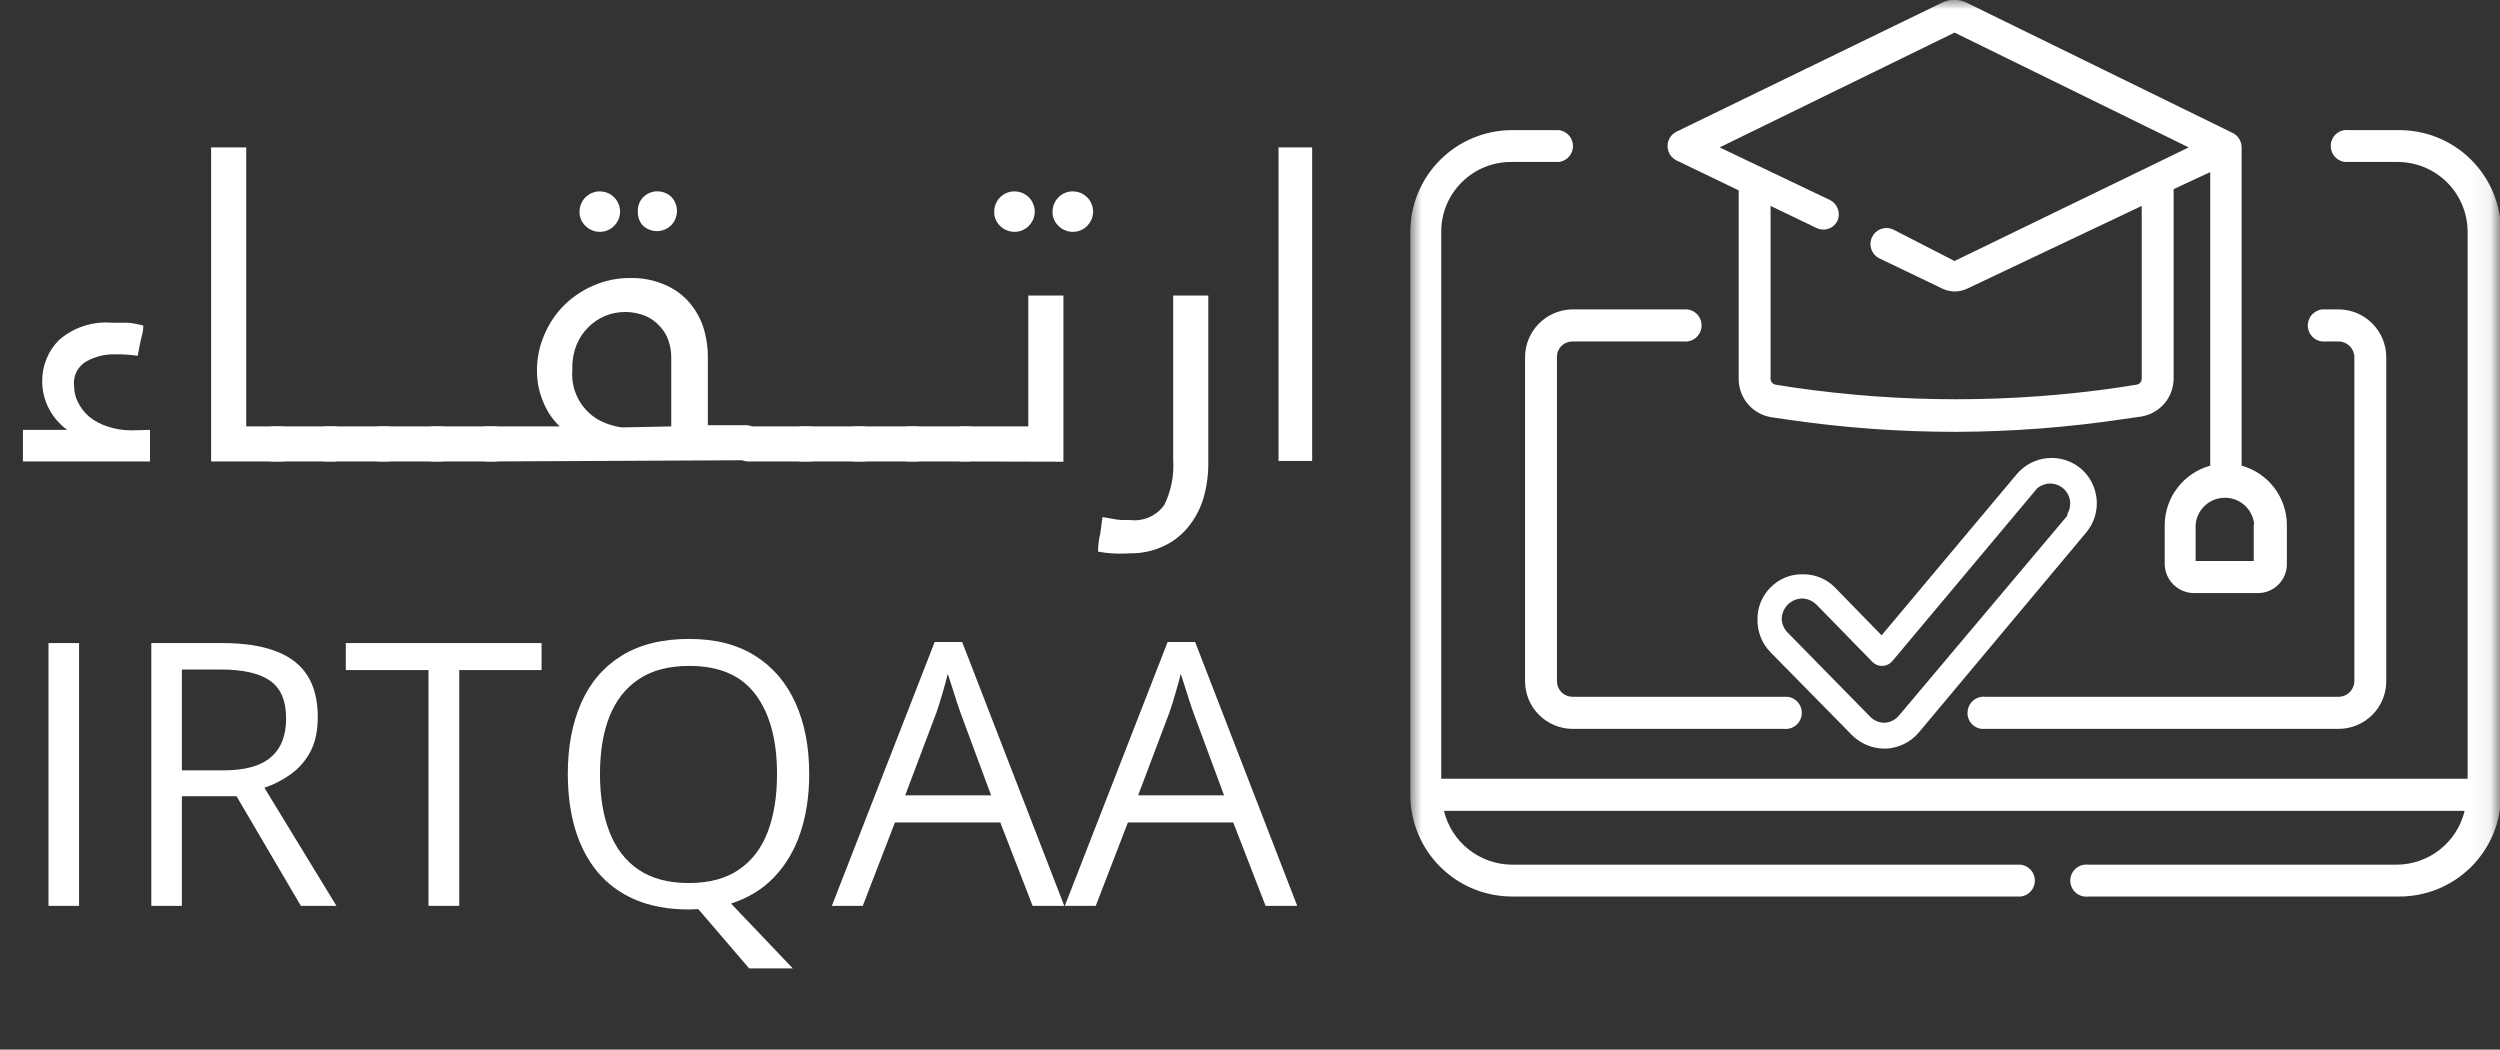 <svg width="131" height="55" viewBox="0 0 131 55" fill="none" xmlns="http://www.w3.org/2000/svg">
<rect x="0" y="0" width="131" height="55" fill="#333333" stroke="none"/>
<g clip-path="url(#clip0_147_598)">
<mask id="mask0_147_598" style="mask-type:luminance" maskUnits="userSpaceOnUse" x="73" y="-1" width="58" height="58">
<path d="M130.935 56.087V-0.039H73.836V56.087" fill="white"/>
</mask>
<g mask="url(#mask0_147_598)">
<path d="M112.913 46.978H125.688C126.39 46.983 127.087 46.85 127.738 46.585C128.388 46.32 128.98 45.929 129.479 45.435C129.977 44.94 130.373 44.352 130.643 43.705C130.913 43.057 131.052 42.362 131.052 41.661V12.136C131.052 11.432 130.912 10.735 130.64 10.086C130.369 9.437 129.971 8.847 129.469 8.353C128.968 7.858 128.373 7.468 127.72 7.204C127.066 6.941 126.367 6.81 125.662 6.818H123.071C122.961 6.804 122.849 6.812 122.742 6.841C122.635 6.871 122.535 6.921 122.448 6.99C122.361 7.059 122.289 7.144 122.236 7.242C122.182 7.339 122.149 7.446 122.138 7.556C122.112 7.777 122.176 8 122.314 8.174C122.453 8.349 122.655 8.461 122.876 8.487H125.649C126.617 8.491 127.544 8.876 128.229 9.56C128.913 10.243 129.299 11.169 129.303 12.136V40.807H75.52V12.136C75.52 11.652 75.617 11.174 75.803 10.728C75.99 10.282 76.264 9.877 76.609 9.538C76.954 9.198 77.362 8.93 77.812 8.75C78.261 8.57 78.742 8.481 79.226 8.487H81.688C81.891 8.462 82.079 8.363 82.215 8.21C82.35 8.056 82.425 7.858 82.425 7.653C82.425 7.448 82.35 7.25 82.215 7.096C82.079 6.943 81.891 6.844 81.688 6.818H79.226C77.815 6.822 76.462 7.383 75.464 8.38C74.466 9.376 73.904 10.727 73.901 12.136V41.661C73.904 43.07 74.466 44.421 75.464 45.417C76.462 46.414 77.815 46.975 79.226 46.978H91.988M93.659 46.978H105.89C106.094 46.953 106.282 46.854 106.417 46.7C106.553 46.547 106.628 46.349 106.628 46.144C106.628 45.939 106.553 45.741 106.417 45.587C106.282 45.434 106.094 45.335 105.89 45.309H79.226C78.402 45.303 77.604 45.023 76.958 44.512C76.312 44.001 75.856 43.288 75.663 42.489H129.147C128.956 43.287 128.503 43.999 127.859 44.51C127.216 45.022 126.419 45.303 125.597 45.309H109.428C109.309 45.295 109.189 45.305 109.075 45.34C108.961 45.376 108.855 45.434 108.766 45.513C108.676 45.592 108.605 45.689 108.556 45.798C108.506 45.907 108.481 46.025 108.481 46.144C108.481 46.263 108.506 46.381 108.556 46.49C108.605 46.598 108.676 46.695 108.766 46.774C108.855 46.853 108.961 46.912 109.075 46.947C109.189 46.983 109.309 46.993 109.428 46.978H111.151" fill="white"/>
<path d="M87.855 8.41L91.107 9.975V19.886C91.114 20.366 91.29 20.828 91.606 21.191C91.921 21.553 92.355 21.792 92.83 21.865L93.724 21.995C96.633 22.42 99.569 22.631 102.509 22.629C105.449 22.618 108.385 22.393 111.293 21.956L112.2 21.827C112.672 21.75 113.101 21.509 113.412 21.147C113.722 20.785 113.895 20.324 113.898 19.847V9.911L115.815 9.018V24.401C115.138 24.588 114.54 24.99 114.11 25.545C113.68 26.1 113.442 26.779 113.431 27.481V29.564C113.438 29.965 113.601 30.348 113.887 30.631C114.173 30.914 114.558 31.074 114.96 31.077H118.303C118.503 31.079 118.701 31.041 118.887 30.966C119.072 30.891 119.241 30.779 119.383 30.639C119.525 30.498 119.638 30.33 119.715 30.146C119.792 29.961 119.832 29.764 119.832 29.564V27.481C119.824 26.78 119.588 26.101 119.161 25.546C118.733 24.991 118.136 24.589 117.461 24.401V7.724C117.461 7.565 117.417 7.408 117.332 7.273C117.247 7.138 117.125 7.029 116.981 6.961L103.053 0.142C102.852 0.042 102.63 -0.01 102.405 -0.01C102.18 -0.01 101.958 0.042 101.757 0.142L87.855 6.896C87.713 6.965 87.593 7.072 87.508 7.206C87.424 7.34 87.38 7.495 87.38 7.653C87.38 7.811 87.424 7.966 87.508 8.1C87.593 8.233 87.713 8.341 87.855 8.41ZM118.095 27.481V29.395H115.051V27.481C115.086 27.098 115.263 26.743 115.547 26.484C115.831 26.225 116.202 26.082 116.586 26.082C116.97 26.082 117.341 26.225 117.625 26.484C117.909 26.743 118.086 27.098 118.121 27.481H118.095ZM102.418 1.708L114.688 7.724L102.418 13.676L99.166 12.007C98.968 11.928 98.746 11.927 98.547 12.004C98.348 12.082 98.186 12.232 98.094 12.425C98.002 12.617 97.986 12.837 98.051 13.041C98.115 13.244 98.254 13.416 98.44 13.52L101.783 15.125C101.985 15.222 102.207 15.273 102.431 15.273C102.655 15.273 102.877 15.222 103.079 15.125L112.226 10.79V19.847C112.226 19.925 112.197 20 112.144 20.058C112.092 20.116 112.019 20.151 111.941 20.158L111.047 20.3C105.381 21.128 99.624 21.128 93.957 20.3L93.05 20.158C92.975 20.148 92.906 20.111 92.855 20.054C92.805 19.997 92.778 19.923 92.778 19.847V10.79L95.175 11.942C95.365 12.039 95.585 12.057 95.788 11.995C95.991 11.932 96.162 11.792 96.264 11.605C96.363 11.406 96.379 11.176 96.308 10.965C96.238 10.754 96.087 10.58 95.888 10.48L90.109 7.724L102.418 1.708Z" fill="white"/>
</g>
<path d="M121.671 17.893H122.539C122.757 17.893 122.966 17.979 123.121 18.131C123.276 18.284 123.365 18.491 123.369 18.709V35.696C123.365 35.914 123.276 36.121 123.121 36.273C122.966 36.426 122.757 36.511 122.539 36.511H104.038C103.927 36.499 103.815 36.508 103.708 36.539C103.601 36.57 103.501 36.622 103.414 36.692C103.327 36.762 103.255 36.848 103.202 36.946C103.149 37.044 103.116 37.151 103.105 37.262C103.09 37.372 103.098 37.483 103.128 37.59C103.157 37.697 103.208 37.797 103.277 37.883C103.346 37.97 103.431 38.043 103.529 38.096C103.626 38.149 103.733 38.182 103.843 38.193H122.539C123.203 38.193 123.839 37.93 124.308 37.462C124.777 36.994 125.04 36.359 125.04 35.696V18.709C125.037 18.047 124.772 17.414 124.304 16.947C123.836 16.479 123.202 16.215 122.539 16.212H121.671C121.451 16.241 121.251 16.354 121.113 16.528C120.975 16.702 120.911 16.922 120.933 17.143C120.952 17.333 121.036 17.511 121.17 17.648C121.304 17.784 121.481 17.871 121.671 17.893Z" fill="white"/>
<path d="M82.4 17.893H88.218C88.441 17.919 88.665 17.855 88.842 17.716C89.018 17.576 89.131 17.372 89.157 17.149C89.183 16.927 89.119 16.702 88.979 16.526C88.839 16.351 88.635 16.237 88.412 16.212H82.4C81.74 16.218 81.11 16.484 80.644 16.951C80.179 17.418 79.916 18.05 79.913 18.709V35.696C79.913 36.356 80.174 36.989 80.64 37.457C81.107 37.925 81.739 38.19 82.4 38.193H93.478C93.701 38.217 93.925 38.152 94.1 38.011C94.275 37.87 94.387 37.666 94.411 37.443C94.435 37.22 94.369 36.996 94.228 36.822C94.088 36.647 93.883 36.535 93.659 36.511H82.387C82.173 36.508 81.969 36.421 81.819 36.268C81.668 36.116 81.584 35.91 81.584 35.696V18.709C81.582 18.603 81.601 18.498 81.64 18.401C81.679 18.303 81.737 18.213 81.81 18.137C81.883 18.062 81.971 18.001 82.068 17.959C82.165 17.918 82.269 17.895 82.374 17.893H82.4Z" fill="white"/>
<path d="M109.026 24.544C108.542 24.143 107.919 23.95 107.293 24.006C106.667 24.061 106.088 24.362 105.683 24.841L98.596 33.29L96.173 30.806C95.954 30.577 95.691 30.396 95.398 30.273C95.106 30.151 94.792 30.09 94.476 30.094C94.164 30.084 93.853 30.139 93.563 30.255C93.273 30.371 93.01 30.545 92.791 30.767C92.563 30.99 92.383 31.259 92.262 31.555C92.142 31.851 92.084 32.168 92.092 32.488C92.088 33.114 92.33 33.718 92.765 34.17L97.028 38.504C97.251 38.731 97.517 38.912 97.811 39.036C98.104 39.161 98.419 39.226 98.738 39.228H98.816C99.149 39.214 99.475 39.131 99.774 38.984C100.073 38.837 100.338 38.63 100.552 38.374L109.324 27.895C109.726 27.409 109.92 26.785 109.864 26.158C109.808 25.531 109.507 24.951 109.026 24.544ZM108.313 27.041L99.516 37.482C99.427 37.591 99.317 37.682 99.192 37.749C99.067 37.816 98.931 37.857 98.79 37.87C98.644 37.876 98.498 37.852 98.362 37.798C98.226 37.745 98.103 37.663 98 37.559L93.737 33.212C93.516 33.017 93.38 32.743 93.361 32.449C93.361 32.161 93.476 31.884 93.68 31.68C93.884 31.477 94.161 31.362 94.45 31.362C94.728 31.374 94.991 31.489 95.188 31.686L98.129 34.7C98.2 34.767 98.284 34.819 98.375 34.852C98.466 34.885 98.564 34.9 98.661 34.894C98.851 34.88 99.028 34.792 99.153 34.648L106.745 25.592C106.932 25.432 107.168 25.343 107.413 25.339C107.658 25.335 107.897 25.417 108.088 25.571C108.279 25.725 108.41 25.941 108.458 26.181C108.506 26.421 108.469 26.67 108.352 26.885L108.313 27.041Z" fill="white"/>
<path d="M7.861 22.525V24.181H1.202V22.525H3.521C3.119 22.234 2.791 21.853 2.562 21.413C2.336 20.977 2.216 20.493 2.212 20.002C2.205 19.594 2.28 19.189 2.433 18.811C2.587 18.433 2.816 18.09 3.106 17.803C3.482 17.48 3.919 17.235 4.39 17.081C4.862 16.928 5.359 16.87 5.853 16.91H6.682C6.963 16.933 7.241 16.985 7.512 17.065C7.512 17.363 7.421 17.635 7.369 17.855C7.317 18.075 7.278 18.333 7.214 18.644C6.819 18.587 6.42 18.561 6.022 18.566C5.496 18.553 4.976 18.683 4.519 18.941C4.296 19.07 4.117 19.262 4.004 19.492C3.891 19.722 3.849 19.981 3.884 20.235C3.885 20.522 3.951 20.806 4.078 21.063C4.217 21.349 4.411 21.604 4.648 21.814C4.935 22.051 5.265 22.231 5.62 22.344C6.037 22.485 6.475 22.555 6.916 22.551L7.861 22.525Z" fill="white"/>
<path d="M11.062 7.724H12.902V22.344H14.69C15.039 22.344 15.221 22.486 15.221 22.758V23.638C15.231 23.711 15.225 23.785 15.202 23.855C15.179 23.924 15.14 23.988 15.089 24.04C15.038 24.093 14.975 24.133 14.906 24.157C14.836 24.182 14.762 24.19 14.69 24.181H11.062V7.724Z" fill="white"/>
<path d="M14.353 24.181C14.003 24.181 13.821 24.039 13.821 23.767V22.888C13.811 22.815 13.817 22.741 13.84 22.671C13.863 22.601 13.902 22.538 13.953 22.485C14.004 22.433 14.067 22.393 14.136 22.368C14.206 22.344 14.28 22.335 14.353 22.344H17.475C17.825 22.344 17.993 22.486 17.993 22.771V23.638C17.993 24 17.825 24.181 17.475 24.181H14.353Z" fill="white"/>
<path d="M17.151 24.181C16.801 24.181 16.62 24.039 16.62 23.767V22.888C16.61 22.815 16.616 22.741 16.639 22.671C16.662 22.601 16.7 22.538 16.752 22.485C16.803 22.433 16.866 22.393 16.935 22.368C17.004 22.344 17.078 22.335 17.151 22.344H20.274C20.623 22.344 20.792 22.486 20.792 22.771V23.638C20.792 24 20.623 24.181 20.274 24.181H17.151Z" fill="white"/>
<path d="M19.95 24.181C19.6 24.181 19.419 24.039 19.419 23.767V22.888C19.408 22.815 19.415 22.741 19.437 22.671C19.46 22.601 19.499 22.538 19.55 22.485C19.601 22.433 19.664 22.393 19.733 22.368C19.803 22.344 19.877 22.335 19.95 22.344H23.072C23.422 22.344 23.591 22.486 23.591 22.771V23.638C23.591 24 23.422 24.181 23.072 24.181H19.95Z" fill="white"/>
<path d="M22.748 24.181C22.399 24.181 22.217 24.039 22.217 23.767V22.888C22.207 22.815 22.213 22.741 22.236 22.671C22.259 22.601 22.297 22.538 22.349 22.485C22.4 22.433 22.463 22.393 22.532 22.368C22.602 22.344 22.675 22.335 22.748 22.344H25.871C26.221 22.344 26.402 22.486 26.402 22.771V23.638C26.413 23.711 26.406 23.785 26.384 23.855C26.361 23.924 26.322 23.988 26.271 24.04C26.219 24.093 26.157 24.133 26.087 24.157C26.018 24.182 25.944 24.19 25.871 24.181H22.748Z" fill="white"/>
<path d="M25.56 24.181C25.21 24.181 25.029 24.039 25.029 23.767V22.888C25.018 22.815 25.025 22.741 25.048 22.671C25.07 22.601 25.109 22.538 25.16 22.485C25.212 22.433 25.274 22.393 25.344 22.368C25.413 22.344 25.487 22.335 25.56 22.344H29.33C28.966 21.998 28.679 21.579 28.488 21.115C28.246 20.565 28.127 19.969 28.138 19.368C28.139 18.759 28.262 18.156 28.501 17.596C28.733 17.024 29.071 16.501 29.499 16.056C29.944 15.602 30.471 15.238 31.054 14.982C31.688 14.697 32.379 14.555 33.075 14.568C33.643 14.56 34.207 14.666 34.733 14.879C35.224 15.068 35.667 15.364 36.029 15.746C36.373 16.122 36.641 16.562 36.819 17.04C37.008 17.602 37.1 18.193 37.091 18.786V22.279H39.061C39.41 22.279 39.579 22.422 39.579 22.694V23.573C39.579 23.936 39.41 24.117 39.061 24.117L25.56 24.181ZM35.174 22.344V18.734C35.174 18.449 35.13 18.165 35.044 17.893C34.957 17.609 34.806 17.348 34.604 17.13C34.395 16.886 34.133 16.691 33.839 16.561C33.151 16.276 32.377 16.276 31.688 16.561C31.016 16.852 30.485 17.396 30.211 18.075C30.048 18.486 29.973 18.927 29.991 19.368C29.946 19.877 30.043 20.389 30.272 20.846C30.5 21.303 30.852 21.687 31.287 21.956C31.686 22.184 32.126 22.334 32.582 22.396L35.174 22.344ZM30.367 11.101C30.364 10.855 30.447 10.616 30.601 10.424C30.755 10.232 30.972 10.1 31.213 10.05C31.454 10 31.705 10.035 31.923 10.149C32.141 10.263 32.313 10.45 32.408 10.677C32.504 10.903 32.518 11.156 32.447 11.392C32.377 11.628 32.226 11.832 32.022 11.969C31.817 12.106 31.572 12.168 31.326 12.144C31.081 12.12 30.852 12.012 30.678 11.838C30.578 11.743 30.5 11.629 30.446 11.502C30.393 11.375 30.366 11.239 30.367 11.101ZM33.425 11.101C33.414 10.956 33.436 10.81 33.487 10.674C33.538 10.537 33.619 10.414 33.723 10.312C33.919 10.128 34.179 10.026 34.448 10.026C34.718 10.026 34.977 10.128 35.174 10.312C35.366 10.512 35.474 10.778 35.474 11.056C35.474 11.333 35.366 11.6 35.174 11.8C35.075 11.898 34.958 11.976 34.829 12.03C34.7 12.083 34.562 12.111 34.422 12.111C34.283 12.111 34.145 12.083 34.016 12.03C33.887 11.976 33.769 11.898 33.671 11.8C33.502 11.607 33.414 11.357 33.425 11.101Z" fill="white"/>
<path d="M39.242 24.181C38.892 24.181 38.724 24.039 38.724 23.767V22.888C38.724 22.525 38.892 22.344 39.242 22.344H42.364C42.714 22.344 42.896 22.486 42.896 22.771V23.638C42.906 23.711 42.9 23.785 42.877 23.855C42.854 23.924 42.816 23.988 42.764 24.04C42.713 24.093 42.65 24.133 42.581 24.157C42.511 24.182 42.438 24.19 42.364 24.181H39.242Z" fill="white"/>
<path d="M42.041 24.181C41.691 24.181 41.523 24.039 41.523 23.767V22.888C41.523 22.525 41.691 22.344 42.041 22.344H45.163C45.513 22.344 45.694 22.486 45.694 22.771V23.638C45.705 23.711 45.699 23.785 45.676 23.855C45.653 23.924 45.614 23.988 45.563 24.04C45.512 24.093 45.449 24.133 45.38 24.157C45.31 24.182 45.236 24.19 45.163 24.181H42.041Z" fill="white"/>
<path d="M44.839 24.181C44.489 24.181 44.321 24.039 44.321 23.767V22.888C44.321 22.525 44.489 22.344 44.839 22.344H47.962C48.312 22.344 48.493 22.486 48.493 22.771V23.638C48.504 23.711 48.497 23.785 48.474 23.855C48.452 23.924 48.413 23.988 48.362 24.04C48.31 24.093 48.248 24.133 48.178 24.157C48.109 24.182 48.035 24.19 47.962 24.181H44.839Z" fill="white"/>
<path d="M47.638 24.181C47.288 24.181 47.12 24.039 47.12 23.767V22.888C47.12 22.525 47.288 22.344 47.638 22.344H50.721C51.084 22.344 51.253 22.486 51.253 22.771V23.638C51.253 24 51.084 24.181 50.721 24.181H47.638Z" fill="white"/>
<path d="M50.449 24.181C50.087 24.181 49.918 24.039 49.918 23.767V22.888C49.918 22.525 50.087 22.344 50.449 22.344H53.883V15.487H55.723V24.194L50.449 24.181ZM52.095 11.101C52.092 10.855 52.175 10.616 52.329 10.424C52.483 10.232 52.7 10.1 52.941 10.05C53.182 10 53.433 10.035 53.651 10.149C53.869 10.263 54.041 10.45 54.136 10.677C54.232 10.903 54.246 11.156 54.175 11.392C54.105 11.628 53.954 11.832 53.75 11.969C53.546 12.106 53.3 12.168 53.054 12.144C52.809 12.12 52.58 12.012 52.406 11.838C52.306 11.743 52.227 11.629 52.174 11.502C52.121 11.375 52.094 11.239 52.095 11.101ZM55.153 11.101C55.15 10.855 55.233 10.616 55.387 10.424C55.541 10.232 55.757 10.1 55.998 10.05C56.24 10 56.491 10.035 56.709 10.149C56.927 10.263 57.099 10.45 57.194 10.677C57.29 10.903 57.303 11.156 57.233 11.392C57.163 11.628 57.012 11.832 56.808 11.969C56.603 12.106 56.357 12.168 56.112 12.144C55.867 12.12 55.638 12.012 55.464 11.838C55.364 11.743 55.285 11.629 55.232 11.502C55.178 11.375 55.151 11.239 55.153 11.101Z" fill="white"/>
<path d="M63.315 24.272C63.317 24.898 63.23 25.521 63.056 26.122C62.891 26.664 62.622 27.169 62.266 27.61C61.917 28.041 61.474 28.386 60.97 28.619C60.419 28.875 59.816 29.003 59.208 28.994C58.884 29.015 58.56 29.015 58.236 28.994C58.001 28.979 57.768 28.949 57.537 28.904C57.537 28.585 57.575 28.274 57.653 27.972L57.77 27.093L58.288 27.183C58.446 27.218 58.606 27.24 58.767 27.248H59.208C59.552 27.292 59.901 27.242 60.218 27.103C60.536 26.964 60.809 26.741 61.009 26.459C61.368 25.728 61.529 24.916 61.475 24.104V15.487H63.315V24.272Z" fill="white"/>
<path d="M66.995 7.724H68.757V24.155H66.995V7.724Z" fill="white"/>
<path d="M2.541 47.468V33.697H4.143V47.468H2.541ZM11.649 33.697C12.78 33.697 13.712 33.838 14.447 34.121C15.188 34.397 15.741 34.821 16.105 35.393C16.469 35.964 16.651 36.692 16.651 37.578C16.651 38.306 16.519 38.915 16.255 39.405C15.992 39.889 15.646 40.281 15.219 40.582C14.792 40.884 14.337 41.116 13.854 41.279L17.631 47.468H15.766L12.394 41.722H9.53V47.468H7.929V33.697H11.649ZM11.555 35.082H9.53V40.366H11.715C12.839 40.366 13.665 40.137 14.193 39.678C14.726 39.22 14.993 38.545 14.993 37.653C14.993 36.718 14.711 36.055 14.146 35.666C13.587 35.276 12.723 35.082 11.555 35.082ZM24.064 47.468H22.453V35.11H18.12V33.697H28.378V35.11H24.064V47.468ZM42.402 40.564C42.402 41.694 42.248 42.717 41.941 43.634C41.633 44.551 41.175 45.326 40.566 45.961C39.963 46.595 39.209 47.056 38.305 47.345L41.545 50.745H39.256L36.591 47.637C36.509 47.637 36.425 47.64 36.337 47.647C36.255 47.653 36.173 47.656 36.092 47.656C35.024 47.656 34.092 47.486 33.294 47.147C32.503 46.808 31.844 46.325 31.316 45.697C30.795 45.069 30.403 44.319 30.139 43.446C29.881 42.573 29.753 41.606 29.753 40.545C29.753 39.138 29.985 37.904 30.45 36.843C30.914 35.782 31.618 34.956 32.56 34.366C33.508 33.776 34.694 33.48 36.12 33.48C37.483 33.48 38.629 33.773 39.558 34.356C40.493 34.941 41.2 35.763 41.677 36.824C42.161 37.879 42.402 39.126 42.402 40.564ZM31.439 40.564C31.439 41.731 31.605 42.742 31.938 43.596C32.271 44.45 32.779 45.11 33.464 45.574C34.154 46.039 35.031 46.271 36.092 46.271C37.159 46.271 38.032 46.039 38.71 45.574C39.395 45.11 39.9 44.45 40.227 43.596C40.553 42.742 40.716 41.731 40.716 40.564C40.716 38.786 40.343 37.399 39.596 36.4C38.855 35.396 37.696 34.893 36.12 34.893C35.052 34.893 34.173 35.123 33.483 35.581C32.792 36.039 32.277 36.692 31.938 37.54C31.605 38.382 31.439 39.389 31.439 40.564ZM54.11 47.468L52.415 43.097H46.895L45.209 47.468H43.589L48.977 33.641H50.418L55.768 47.468H54.11ZM51.934 41.675L50.324 37.333C50.286 37.22 50.223 37.035 50.135 36.777C50.054 36.52 49.969 36.253 49.881 35.977C49.793 35.7 49.721 35.477 49.664 35.308C49.602 35.565 49.532 35.823 49.457 36.08C49.388 36.331 49.319 36.567 49.25 36.787C49.181 37 49.121 37.182 49.071 37.333L47.432 41.675H51.934ZM66.317 47.468L64.622 43.097H59.102L57.416 47.468H55.796L61.184 33.641H62.625L67.975 47.468H66.317ZM64.141 41.675L62.531 37.333C62.493 37.22 62.43 37.035 62.342 36.777C62.261 36.52 62.176 36.253 62.088 35.977C62 35.7 61.928 35.477 61.871 35.308C61.809 35.565 61.739 35.823 61.664 36.08C61.595 36.331 61.526 36.567 61.457 36.787C61.388 37 61.328 37.182 61.278 37.333L59.639 41.675H64.141Z" fill="white"/>
</g>
<defs>
<clipPath id="clip0_147_598">
<rect width="130.342" height="55" fill="white" transform="translate(0.658)"/>
</clipPath>
</defs>
</svg>
